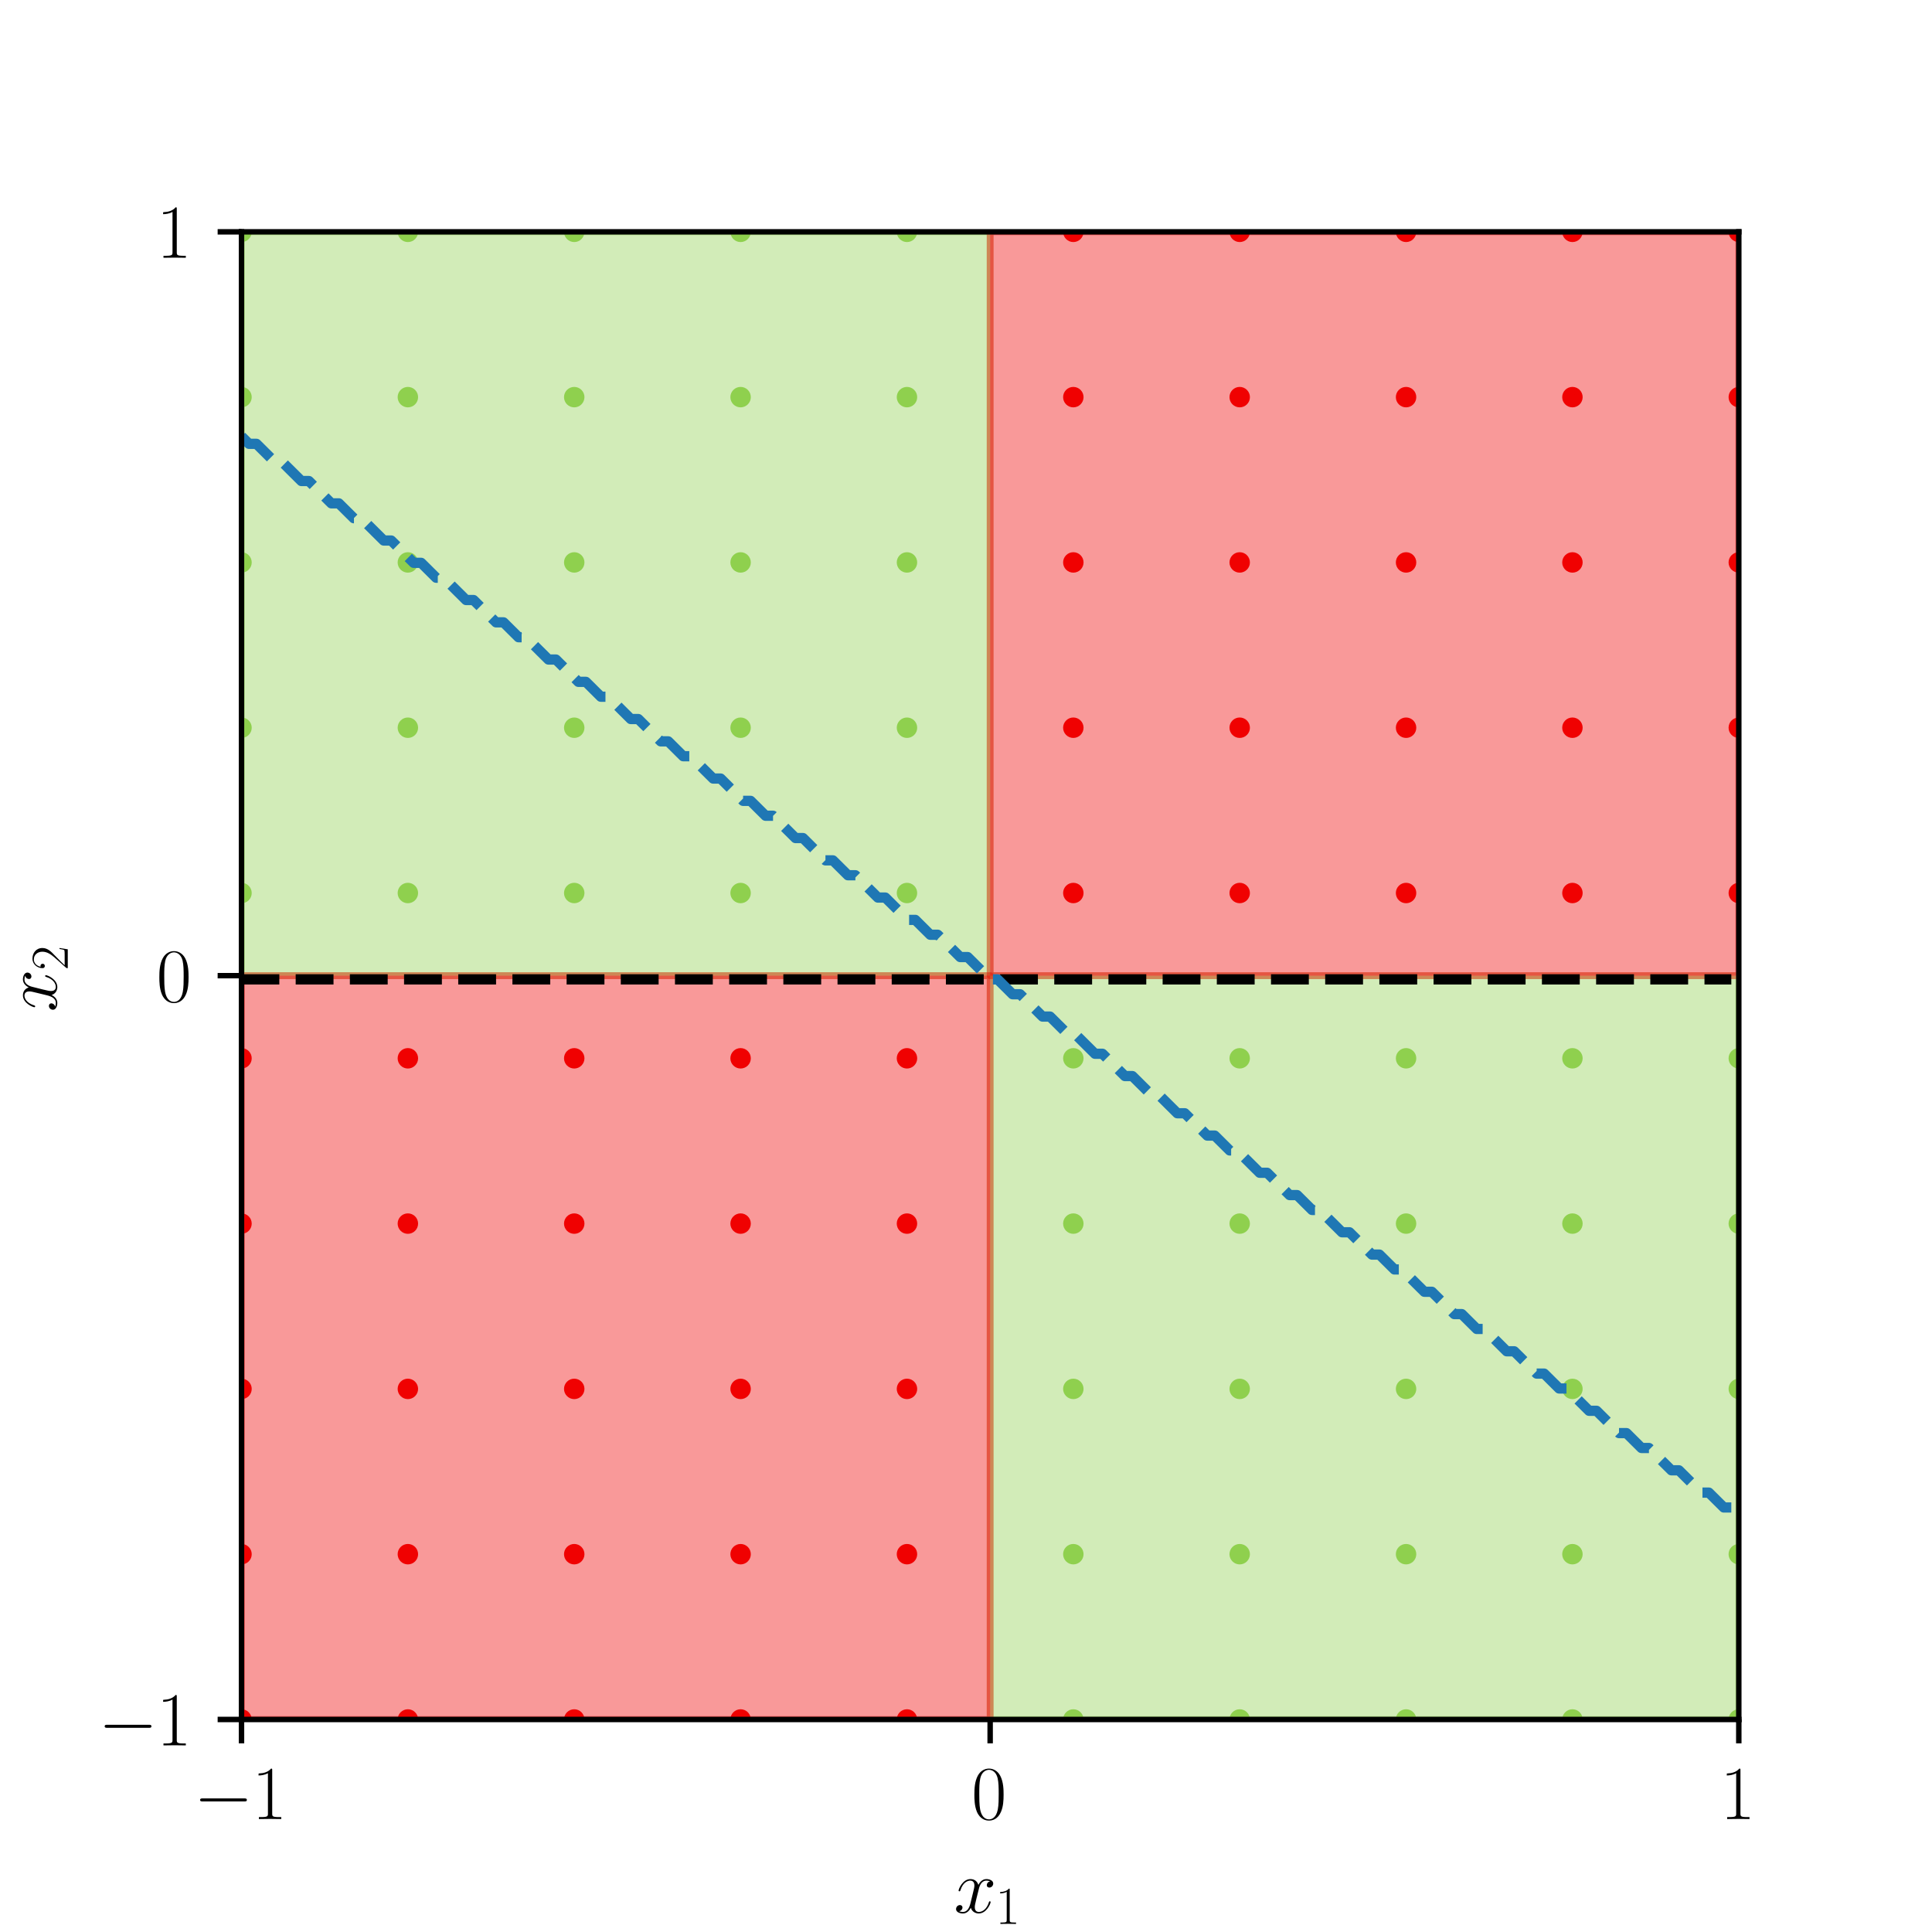 <?xml version="1.0" encoding="utf-8" standalone="no"?>
<!DOCTYPE svg PUBLIC "-//W3C//DTD SVG 1.1//EN"
  "http://www.w3.org/Graphics/SVG/1.1/DTD/svg11.dtd">
<svg xmlns:xlink="http://www.w3.org/1999/xlink" width="283.465pt" height="283.465pt" viewBox="0 0 283.465 283.465" xmlns="http://www.w3.org/2000/svg" version="1.1">
 <defs>
  <style type="text/css">*{stroke-linejoin: round; stroke-linecap: butt}</style>
 </defs>
 <g id="figure_1">
  <g id="patch_1">
   <path d="M 0 283.465 
L 283.465 283.465 
L 283.465 0 
L 0 0 
z
" style="fill: #ffffff"/>
  </g>
  <g id="axes_1">
   <g id="patch_2">
    <path d="M 35.433 252.283 
L 255.118 252.283 
L 255.118 34.016 
L 35.433 34.016 
z
" style="fill: #ffffff"/>
   </g>
   <g id="PathCollection_1">
    <defs>
     <path id="C0_0_c4d77bcc27" d="M 0 1 
C 0.265 1 0.52 0.895 0.707 0.707 
C 0.895 0.52 1 0.265 1 -0 
C 1 -0.265 0.895 -0.52 0.707 -0.707 
C 0.52 -0.895 0.265 -1 0 -1 
C -0.265 -1 -0.52 -0.895 -0.707 -0.707 
C -0.895 -0.52 -1 -0.265 -1 0 
C -1 0.265 -0.895 0.52 -0.707 0.707 
C -0.52 0.895 -0.265 1 0 1 
z
"/>
    </defs>
    <g clip-path="url(#pb9ea2e4881)">
     <use xlink:href="#C0_0_c4d77bcc27" x="35.433" y="252.283" style="fill: #f00101; stroke: #f00101"/>
    </g>
    <g clip-path="url(#pb9ea2e4881)">
     <use xlink:href="#C0_0_c4d77bcc27" x="59.843" y="252.283" style="fill: #f00101; stroke: #f00101"/>
    </g>
    <g clip-path="url(#pb9ea2e4881)">
     <use xlink:href="#C0_0_c4d77bcc27" x="84.252" y="252.283" style="fill: #f00101; stroke: #f00101"/>
    </g>
    <g clip-path="url(#pb9ea2e4881)">
     <use xlink:href="#C0_0_c4d77bcc27" x="108.661" y="252.283" style="fill: #f00101; stroke: #f00101"/>
    </g>
    <g clip-path="url(#pb9ea2e4881)">
     <use xlink:href="#C0_0_c4d77bcc27" x="133.071" y="252.283" style="fill: #f00101; stroke: #f00101"/>
    </g>
    <g clip-path="url(#pb9ea2e4881)">
     <use xlink:href="#C0_0_c4d77bcc27" x="157.48" y="252.283" style="fill: #8fd14f; stroke: #8fd14f"/>
    </g>
    <g clip-path="url(#pb9ea2e4881)">
     <use xlink:href="#C0_0_c4d77bcc27" x="181.89" y="252.283" style="fill: #8fd14f; stroke: #8fd14f"/>
    </g>
    <g clip-path="url(#pb9ea2e4881)">
     <use xlink:href="#C0_0_c4d77bcc27" x="206.299" y="252.283" style="fill: #8fd14f; stroke: #8fd14f"/>
    </g>
    <g clip-path="url(#pb9ea2e4881)">
     <use xlink:href="#C0_0_c4d77bcc27" x="230.709" y="252.283" style="fill: #8fd14f; stroke: #8fd14f"/>
    </g>
    <g clip-path="url(#pb9ea2e4881)">
     <use xlink:href="#C0_0_c4d77bcc27" x="255.118" y="252.283" style="fill: #8fd14f; stroke: #8fd14f"/>
    </g>
    <g clip-path="url(#pb9ea2e4881)">
     <use xlink:href="#C0_0_c4d77bcc27" x="35.433" y="228.031" style="fill: #f00101; stroke: #f00101"/>
    </g>
    <g clip-path="url(#pb9ea2e4881)">
     <use xlink:href="#C0_0_c4d77bcc27" x="59.843" y="228.031" style="fill: #f00101; stroke: #f00101"/>
    </g>
    <g clip-path="url(#pb9ea2e4881)">
     <use xlink:href="#C0_0_c4d77bcc27" x="84.252" y="228.031" style="fill: #f00101; stroke: #f00101"/>
    </g>
    <g clip-path="url(#pb9ea2e4881)">
     <use xlink:href="#C0_0_c4d77bcc27" x="108.661" y="228.031" style="fill: #f00101; stroke: #f00101"/>
    </g>
    <g clip-path="url(#pb9ea2e4881)">
     <use xlink:href="#C0_0_c4d77bcc27" x="133.071" y="228.031" style="fill: #f00101; stroke: #f00101"/>
    </g>
    <g clip-path="url(#pb9ea2e4881)">
     <use xlink:href="#C0_0_c4d77bcc27" x="157.48" y="228.031" style="fill: #8fd14f; stroke: #8fd14f"/>
    </g>
    <g clip-path="url(#pb9ea2e4881)">
     <use xlink:href="#C0_0_c4d77bcc27" x="181.89" y="228.031" style="fill: #8fd14f; stroke: #8fd14f"/>
    </g>
    <g clip-path="url(#pb9ea2e4881)">
     <use xlink:href="#C0_0_c4d77bcc27" x="206.299" y="228.031" style="fill: #8fd14f; stroke: #8fd14f"/>
    </g>
    <g clip-path="url(#pb9ea2e4881)">
     <use xlink:href="#C0_0_c4d77bcc27" x="230.709" y="228.031" style="fill: #8fd14f; stroke: #8fd14f"/>
    </g>
    <g clip-path="url(#pb9ea2e4881)">
     <use xlink:href="#C0_0_c4d77bcc27" x="255.118" y="228.031" style="fill: #8fd14f; stroke: #8fd14f"/>
    </g>
    <g clip-path="url(#pb9ea2e4881)">
     <use xlink:href="#C0_0_c4d77bcc27" x="35.433" y="203.78" style="fill: #f00101; stroke: #f00101"/>
    </g>
    <g clip-path="url(#pb9ea2e4881)">
     <use xlink:href="#C0_0_c4d77bcc27" x="59.843" y="203.78" style="fill: #f00101; stroke: #f00101"/>
    </g>
    <g clip-path="url(#pb9ea2e4881)">
     <use xlink:href="#C0_0_c4d77bcc27" x="84.252" y="203.78" style="fill: #f00101; stroke: #f00101"/>
    </g>
    <g clip-path="url(#pb9ea2e4881)">
     <use xlink:href="#C0_0_c4d77bcc27" x="108.661" y="203.78" style="fill: #f00101; stroke: #f00101"/>
    </g>
    <g clip-path="url(#pb9ea2e4881)">
     <use xlink:href="#C0_0_c4d77bcc27" x="133.071" y="203.78" style="fill: #f00101; stroke: #f00101"/>
    </g>
    <g clip-path="url(#pb9ea2e4881)">
     <use xlink:href="#C0_0_c4d77bcc27" x="157.48" y="203.78" style="fill: #8fd14f; stroke: #8fd14f"/>
    </g>
    <g clip-path="url(#pb9ea2e4881)">
     <use xlink:href="#C0_0_c4d77bcc27" x="181.89" y="203.78" style="fill: #8fd14f; stroke: #8fd14f"/>
    </g>
    <g clip-path="url(#pb9ea2e4881)">
     <use xlink:href="#C0_0_c4d77bcc27" x="206.299" y="203.78" style="fill: #8fd14f; stroke: #8fd14f"/>
    </g>
    <g clip-path="url(#pb9ea2e4881)">
     <use xlink:href="#C0_0_c4d77bcc27" x="230.709" y="203.78" style="fill: #8fd14f; stroke: #8fd14f"/>
    </g>
    <g clip-path="url(#pb9ea2e4881)">
     <use xlink:href="#C0_0_c4d77bcc27" x="255.118" y="203.78" style="fill: #8fd14f; stroke: #8fd14f"/>
    </g>
    <g clip-path="url(#pb9ea2e4881)">
     <use xlink:href="#C0_0_c4d77bcc27" x="35.433" y="179.528" style="fill: #f00101; stroke: #f00101"/>
    </g>
    <g clip-path="url(#pb9ea2e4881)">
     <use xlink:href="#C0_0_c4d77bcc27" x="59.843" y="179.528" style="fill: #f00101; stroke: #f00101"/>
    </g>
    <g clip-path="url(#pb9ea2e4881)">
     <use xlink:href="#C0_0_c4d77bcc27" x="84.252" y="179.528" style="fill: #f00101; stroke: #f00101"/>
    </g>
    <g clip-path="url(#pb9ea2e4881)">
     <use xlink:href="#C0_0_c4d77bcc27" x="108.661" y="179.528" style="fill: #f00101; stroke: #f00101"/>
    </g>
    <g clip-path="url(#pb9ea2e4881)">
     <use xlink:href="#C0_0_c4d77bcc27" x="133.071" y="179.528" style="fill: #f00101; stroke: #f00101"/>
    </g>
    <g clip-path="url(#pb9ea2e4881)">
     <use xlink:href="#C0_0_c4d77bcc27" x="157.48" y="179.528" style="fill: #8fd14f; stroke: #8fd14f"/>
    </g>
    <g clip-path="url(#pb9ea2e4881)">
     <use xlink:href="#C0_0_c4d77bcc27" x="181.89" y="179.528" style="fill: #8fd14f; stroke: #8fd14f"/>
    </g>
    <g clip-path="url(#pb9ea2e4881)">
     <use xlink:href="#C0_0_c4d77bcc27" x="206.299" y="179.528" style="fill: #8fd14f; stroke: #8fd14f"/>
    </g>
    <g clip-path="url(#pb9ea2e4881)">
     <use xlink:href="#C0_0_c4d77bcc27" x="230.709" y="179.528" style="fill: #8fd14f; stroke: #8fd14f"/>
    </g>
    <g clip-path="url(#pb9ea2e4881)">
     <use xlink:href="#C0_0_c4d77bcc27" x="255.118" y="179.528" style="fill: #8fd14f; stroke: #8fd14f"/>
    </g>
    <g clip-path="url(#pb9ea2e4881)">
     <use xlink:href="#C0_0_c4d77bcc27" x="35.433" y="155.276" style="fill: #f00101; stroke: #f00101"/>
    </g>
    <g clip-path="url(#pb9ea2e4881)">
     <use xlink:href="#C0_0_c4d77bcc27" x="59.843" y="155.276" style="fill: #f00101; stroke: #f00101"/>
    </g>
    <g clip-path="url(#pb9ea2e4881)">
     <use xlink:href="#C0_0_c4d77bcc27" x="84.252" y="155.276" style="fill: #f00101; stroke: #f00101"/>
    </g>
    <g clip-path="url(#pb9ea2e4881)">
     <use xlink:href="#C0_0_c4d77bcc27" x="108.661" y="155.276" style="fill: #f00101; stroke: #f00101"/>
    </g>
    <g clip-path="url(#pb9ea2e4881)">
     <use xlink:href="#C0_0_c4d77bcc27" x="133.071" y="155.276" style="fill: #f00101; stroke: #f00101"/>
    </g>
    <g clip-path="url(#pb9ea2e4881)">
     <use xlink:href="#C0_0_c4d77bcc27" x="157.48" y="155.276" style="fill: #8fd14f; stroke: #8fd14f"/>
    </g>
    <g clip-path="url(#pb9ea2e4881)">
     <use xlink:href="#C0_0_c4d77bcc27" x="181.89" y="155.276" style="fill: #8fd14f; stroke: #8fd14f"/>
    </g>
    <g clip-path="url(#pb9ea2e4881)">
     <use xlink:href="#C0_0_c4d77bcc27" x="206.299" y="155.276" style="fill: #8fd14f; stroke: #8fd14f"/>
    </g>
    <g clip-path="url(#pb9ea2e4881)">
     <use xlink:href="#C0_0_c4d77bcc27" x="230.709" y="155.276" style="fill: #8fd14f; stroke: #8fd14f"/>
    </g>
    <g clip-path="url(#pb9ea2e4881)">
     <use xlink:href="#C0_0_c4d77bcc27" x="255.118" y="155.276" style="fill: #8fd14f; stroke: #8fd14f"/>
    </g>
    <g clip-path="url(#pb9ea2e4881)">
     <use xlink:href="#C0_0_c4d77bcc27" x="35.433" y="131.024" style="fill: #8fd14f; stroke: #8fd14f"/>
    </g>
    <g clip-path="url(#pb9ea2e4881)">
     <use xlink:href="#C0_0_c4d77bcc27" x="59.843" y="131.024" style="fill: #8fd14f; stroke: #8fd14f"/>
    </g>
    <g clip-path="url(#pb9ea2e4881)">
     <use xlink:href="#C0_0_c4d77bcc27" x="84.252" y="131.024" style="fill: #8fd14f; stroke: #8fd14f"/>
    </g>
    <g clip-path="url(#pb9ea2e4881)">
     <use xlink:href="#C0_0_c4d77bcc27" x="108.661" y="131.024" style="fill: #8fd14f; stroke: #8fd14f"/>
    </g>
    <g clip-path="url(#pb9ea2e4881)">
     <use xlink:href="#C0_0_c4d77bcc27" x="133.071" y="131.024" style="fill: #8fd14f; stroke: #8fd14f"/>
    </g>
    <g clip-path="url(#pb9ea2e4881)">
     <use xlink:href="#C0_0_c4d77bcc27" x="157.48" y="131.024" style="fill: #f00101; stroke: #f00101"/>
    </g>
    <g clip-path="url(#pb9ea2e4881)">
     <use xlink:href="#C0_0_c4d77bcc27" x="181.89" y="131.024" style="fill: #f00101; stroke: #f00101"/>
    </g>
    <g clip-path="url(#pb9ea2e4881)">
     <use xlink:href="#C0_0_c4d77bcc27" x="206.299" y="131.024" style="fill: #f00101; stroke: #f00101"/>
    </g>
    <g clip-path="url(#pb9ea2e4881)">
     <use xlink:href="#C0_0_c4d77bcc27" x="230.709" y="131.024" style="fill: #f00101; stroke: #f00101"/>
    </g>
    <g clip-path="url(#pb9ea2e4881)">
     <use xlink:href="#C0_0_c4d77bcc27" x="255.118" y="131.024" style="fill: #f00101; stroke: #f00101"/>
    </g>
    <g clip-path="url(#pb9ea2e4881)">
     <use xlink:href="#C0_0_c4d77bcc27" x="35.433" y="106.772" style="fill: #8fd14f; stroke: #8fd14f"/>
    </g>
    <g clip-path="url(#pb9ea2e4881)">
     <use xlink:href="#C0_0_c4d77bcc27" x="59.843" y="106.772" style="fill: #8fd14f; stroke: #8fd14f"/>
    </g>
    <g clip-path="url(#pb9ea2e4881)">
     <use xlink:href="#C0_0_c4d77bcc27" x="84.252" y="106.772" style="fill: #8fd14f; stroke: #8fd14f"/>
    </g>
    <g clip-path="url(#pb9ea2e4881)">
     <use xlink:href="#C0_0_c4d77bcc27" x="108.661" y="106.772" style="fill: #8fd14f; stroke: #8fd14f"/>
    </g>
    <g clip-path="url(#pb9ea2e4881)">
     <use xlink:href="#C0_0_c4d77bcc27" x="133.071" y="106.772" style="fill: #8fd14f; stroke: #8fd14f"/>
    </g>
    <g clip-path="url(#pb9ea2e4881)">
     <use xlink:href="#C0_0_c4d77bcc27" x="157.48" y="106.772" style="fill: #f00101; stroke: #f00101"/>
    </g>
    <g clip-path="url(#pb9ea2e4881)">
     <use xlink:href="#C0_0_c4d77bcc27" x="181.89" y="106.772" style="fill: #f00101; stroke: #f00101"/>
    </g>
    <g clip-path="url(#pb9ea2e4881)">
     <use xlink:href="#C0_0_c4d77bcc27" x="206.299" y="106.772" style="fill: #f00101; stroke: #f00101"/>
    </g>
    <g clip-path="url(#pb9ea2e4881)">
     <use xlink:href="#C0_0_c4d77bcc27" x="230.709" y="106.772" style="fill: #f00101; stroke: #f00101"/>
    </g>
    <g clip-path="url(#pb9ea2e4881)">
     <use xlink:href="#C0_0_c4d77bcc27" x="255.118" y="106.772" style="fill: #f00101; stroke: #f00101"/>
    </g>
    <g clip-path="url(#pb9ea2e4881)">
     <use xlink:href="#C0_0_c4d77bcc27" x="35.433" y="82.52" style="fill: #8fd14f; stroke: #8fd14f"/>
    </g>
    <g clip-path="url(#pb9ea2e4881)">
     <use xlink:href="#C0_0_c4d77bcc27" x="59.843" y="82.52" style="fill: #8fd14f; stroke: #8fd14f"/>
    </g>
    <g clip-path="url(#pb9ea2e4881)">
     <use xlink:href="#C0_0_c4d77bcc27" x="84.252" y="82.52" style="fill: #8fd14f; stroke: #8fd14f"/>
    </g>
    <g clip-path="url(#pb9ea2e4881)">
     <use xlink:href="#C0_0_c4d77bcc27" x="108.661" y="82.52" style="fill: #8fd14f; stroke: #8fd14f"/>
    </g>
    <g clip-path="url(#pb9ea2e4881)">
     <use xlink:href="#C0_0_c4d77bcc27" x="133.071" y="82.52" style="fill: #8fd14f; stroke: #8fd14f"/>
    </g>
    <g clip-path="url(#pb9ea2e4881)">
     <use xlink:href="#C0_0_c4d77bcc27" x="157.48" y="82.52" style="fill: #f00101; stroke: #f00101"/>
    </g>
    <g clip-path="url(#pb9ea2e4881)">
     <use xlink:href="#C0_0_c4d77bcc27" x="181.89" y="82.52" style="fill: #f00101; stroke: #f00101"/>
    </g>
    <g clip-path="url(#pb9ea2e4881)">
     <use xlink:href="#C0_0_c4d77bcc27" x="206.299" y="82.52" style="fill: #f00101; stroke: #f00101"/>
    </g>
    <g clip-path="url(#pb9ea2e4881)">
     <use xlink:href="#C0_0_c4d77bcc27" x="230.709" y="82.52" style="fill: #f00101; stroke: #f00101"/>
    </g>
    <g clip-path="url(#pb9ea2e4881)">
     <use xlink:href="#C0_0_c4d77bcc27" x="255.118" y="82.52" style="fill: #f00101; stroke: #f00101"/>
    </g>
    <g clip-path="url(#pb9ea2e4881)">
     <use xlink:href="#C0_0_c4d77bcc27" x="35.433" y="58.268" style="fill: #8fd14f; stroke: #8fd14f"/>
    </g>
    <g clip-path="url(#pb9ea2e4881)">
     <use xlink:href="#C0_0_c4d77bcc27" x="59.843" y="58.268" style="fill: #8fd14f; stroke: #8fd14f"/>
    </g>
    <g clip-path="url(#pb9ea2e4881)">
     <use xlink:href="#C0_0_c4d77bcc27" x="84.252" y="58.268" style="fill: #8fd14f; stroke: #8fd14f"/>
    </g>
    <g clip-path="url(#pb9ea2e4881)">
     <use xlink:href="#C0_0_c4d77bcc27" x="108.661" y="58.268" style="fill: #8fd14f; stroke: #8fd14f"/>
    </g>
    <g clip-path="url(#pb9ea2e4881)">
     <use xlink:href="#C0_0_c4d77bcc27" x="133.071" y="58.268" style="fill: #8fd14f; stroke: #8fd14f"/>
    </g>
    <g clip-path="url(#pb9ea2e4881)">
     <use xlink:href="#C0_0_c4d77bcc27" x="157.48" y="58.268" style="fill: #f00101; stroke: #f00101"/>
    </g>
    <g clip-path="url(#pb9ea2e4881)">
     <use xlink:href="#C0_0_c4d77bcc27" x="181.89" y="58.268" style="fill: #f00101; stroke: #f00101"/>
    </g>
    <g clip-path="url(#pb9ea2e4881)">
     <use xlink:href="#C0_0_c4d77bcc27" x="206.299" y="58.268" style="fill: #f00101; stroke: #f00101"/>
    </g>
    <g clip-path="url(#pb9ea2e4881)">
     <use xlink:href="#C0_0_c4d77bcc27" x="230.709" y="58.268" style="fill: #f00101; stroke: #f00101"/>
    </g>
    <g clip-path="url(#pb9ea2e4881)">
     <use xlink:href="#C0_0_c4d77bcc27" x="255.118" y="58.268" style="fill: #f00101; stroke: #f00101"/>
    </g>
    <g clip-path="url(#pb9ea2e4881)">
     <use xlink:href="#C0_0_c4d77bcc27" x="35.433" y="34.016" style="fill: #8fd14f; stroke: #8fd14f"/>
    </g>
    <g clip-path="url(#pb9ea2e4881)">
     <use xlink:href="#C0_0_c4d77bcc27" x="59.843" y="34.016" style="fill: #8fd14f; stroke: #8fd14f"/>
    </g>
    <g clip-path="url(#pb9ea2e4881)">
     <use xlink:href="#C0_0_c4d77bcc27" x="84.252" y="34.016" style="fill: #8fd14f; stroke: #8fd14f"/>
    </g>
    <g clip-path="url(#pb9ea2e4881)">
     <use xlink:href="#C0_0_c4d77bcc27" x="108.661" y="34.016" style="fill: #8fd14f; stroke: #8fd14f"/>
    </g>
    <g clip-path="url(#pb9ea2e4881)">
     <use xlink:href="#C0_0_c4d77bcc27" x="133.071" y="34.016" style="fill: #8fd14f; stroke: #8fd14f"/>
    </g>
    <g clip-path="url(#pb9ea2e4881)">
     <use xlink:href="#C0_0_c4d77bcc27" x="157.48" y="34.016" style="fill: #f00101; stroke: #f00101"/>
    </g>
    <g clip-path="url(#pb9ea2e4881)">
     <use xlink:href="#C0_0_c4d77bcc27" x="181.89" y="34.016" style="fill: #f00101; stroke: #f00101"/>
    </g>
    <g clip-path="url(#pb9ea2e4881)">
     <use xlink:href="#C0_0_c4d77bcc27" x="206.299" y="34.016" style="fill: #f00101; stroke: #f00101"/>
    </g>
    <g clip-path="url(#pb9ea2e4881)">
     <use xlink:href="#C0_0_c4d77bcc27" x="230.709" y="34.016" style="fill: #f00101; stroke: #f00101"/>
    </g>
    <g clip-path="url(#pb9ea2e4881)">
     <use xlink:href="#C0_0_c4d77bcc27" x="255.118" y="34.016" style="fill: #f00101; stroke: #f00101"/>
    </g>
   </g>
   <g id="PolyCollection_1">
    <defs>
     <path id="m9d58a4ebf5" d="M 35.433 -249.449 
L 35.433 -140.315 
L 145.276 -140.315 
L 145.276 -249.449 
L 145.276 -249.449 
L 35.433 -249.449 
z
" style="stroke: #8fd14f; stroke-opacity: 0.4"/>
    </defs>
    <g clip-path="url(#pb9ea2e4881)">
     <use xlink:href="#m9d58a4ebf5" x="0" y="283.465" style="fill: #8fd14f; fill-opacity: 0.4; stroke: #8fd14f; stroke-opacity: 0.4"/>
    </g>
   </g>
   <g id="PolyCollection_2">
    <defs>
     <path id="m34efffe24d" d="M 145.276 -140.315 
L 145.276 -31.181 
L 255.118 -31.181 
L 255.118 -140.315 
L 255.118 -140.315 
L 145.276 -140.315 
z
" style="stroke: #8fd14f; stroke-opacity: 0.4"/>
    </defs>
    <g clip-path="url(#pb9ea2e4881)">
     <use xlink:href="#m34efffe24d" x="0" y="283.465" style="fill: #8fd14f; fill-opacity: 0.4; stroke: #8fd14f; stroke-opacity: 0.4"/>
    </g>
   </g>
   <g id="PolyCollection_3">
    <defs>
     <path id="m700f1ea94c" d="M 35.433 -140.315 
L 35.433 -31.181 
L 145.276 -31.181 
L 145.276 -140.315 
L 145.276 -140.315 
L 35.433 -140.315 
z
" style="stroke: #f00101; stroke-opacity: 0.4"/>
    </defs>
    <g clip-path="url(#pb9ea2e4881)">
     <use xlink:href="#m700f1ea94c" x="0" y="283.465" style="fill: #f00101; fill-opacity: 0.4; stroke: #f00101; stroke-opacity: 0.4"/>
    </g>
   </g>
   <g id="PolyCollection_4">
    <defs>
     <path id="m81c3283332" d="M 145.276 -249.449 
L 145.276 -140.315 
L 255.118 -140.315 
L 255.118 -249.449 
L 255.118 -249.449 
L 145.276 -249.449 
z
" style="stroke: #f00101; stroke-opacity: 0.4"/>
    </defs>
    <g clip-path="url(#pb9ea2e4881)">
     <use xlink:href="#m81c3283332" x="0" y="283.465" style="fill: #f00101; fill-opacity: 0.4; stroke: #f00101; stroke-opacity: 0.4"/>
    </g>
   </g>
   <g id="matplotlib.axis_1">
    <g id="xtick_1">
     <g id="line2d_1">
      <defs>
       <path id="m5d1a645bbe" d="M 0 0 
L 0 3.5 
" style="stroke: #000000; stroke-width: 0.8"/>
      </defs>
      <g>
       <use xlink:href="#m5d1a645bbe" x="35.433" y="252.283" style="stroke: #000000; stroke-width: 0.8"/>
      </g>
     </g>
     <g id="text_1">
      <!-- $\mathdefault{−1}$ -->
      <g transform="translate(28.432 266.894) scale(0.11 -0.11)">
       <defs>
        <path id="CMSY10-0" d="M 4218 1472 
C 4326 1472 4442 1472 4442 1600 
C 4442 1728 4326 1728 4218 1728 
L 755 1728 
C 646 1728 531 1728 531 1600 
C 531 1472 646 1472 755 1472 
L 4218 1472 
z
" transform="scale(0.016)"/>
        <path id="CMR17-31" d="M 1702 4083 
C 1702 4217 1696 4224 1606 4224 
C 1357 3927 979 3833 621 3820 
C 602 3820 570 3820 563 3808 
C 557 3795 557 3782 557 3648 
C 755 3648 1088 3686 1344 3839 
L 1344 467 
C 1344 243 1331 166 781 166 
L 589 166 
L 589 0 
C 896 6 1216 12 1523 12 
C 1830 12 2150 6 2458 0 
L 2458 166 
L 2266 166 
C 1715 166 1702 236 1702 467 
L 1702 4083 
z
" transform="scale(0.016)"/>
       </defs>
       <use xlink:href="#CMSY10-0" transform="scale(0.996)"/>
       <use xlink:href="#CMR17-31" transform="translate(77.487 0) scale(0.996)"/>
      </g>
     </g>
    </g>
    <g id="xtick_2">
     <g id="line2d_2">
      <g>
       <use xlink:href="#m5d1a645bbe" x="145.276" y="252.283" style="stroke: #000000; stroke-width: 0.8"/>
      </g>
     </g>
     <g id="text_2">
      <!-- $\mathdefault{0}$ -->
      <g transform="translate(142.536 266.894) scale(0.11 -0.11)">
       <defs>
        <path id="CMR17-30" d="M 2688 2038 
C 2688 2430 2682 3099 2413 3613 
C 2176 4063 1798 4224 1466 4224 
C 1158 4224 768 4082 525 3620 
C 269 3137 243 2539 243 2038 
C 243 1671 250 1112 448 623 
C 723 -39 1216 -128 1466 -128 
C 1760 -128 2208 -7 2470 604 
C 2662 1048 2688 1568 2688 2038 
z
M 1466 -26 
C 1056 -26 813 328 723 816 
C 653 1196 653 1749 653 2109 
C 653 2604 653 3015 736 3407 
C 858 3954 1216 4121 1466 4121 
C 1728 4121 2067 3947 2189 3420 
C 2272 3054 2278 2623 2278 2109 
C 2278 1691 2278 1176 2202 797 
C 2067 96 1690 -26 1466 -26 
z
" transform="scale(0.016)"/>
       </defs>
       <use xlink:href="#CMR17-30" transform="scale(0.996)"/>
      </g>
     </g>
    </g>
    <g id="xtick_3">
     <g id="line2d_3">
      <g>
       <use xlink:href="#m5d1a645bbe" x="255.118" y="252.283" style="stroke: #000000; stroke-width: 0.8"/>
      </g>
     </g>
     <g id="text_3">
      <!-- $\mathdefault{1}$ -->
      <g transform="translate(252.378 266.894) scale(0.11 -0.11)">
       <use xlink:href="#CMR17-31" transform="scale(0.996)"/>
      </g>
     </g>
    </g>
    <g id="text_4">
     <!-- $x_1$ -->
     <g transform="translate(139.96 280.635) scale(0.11 -0.11)">
      <defs>
       <path id="CMMI12-78" d="M 3034 2624 
C 2829 2585 2752 2431 2752 2310 
C 2752 2156 2874 2105 2963 2105 
C 3155 2105 3290 2271 3290 2444 
C 3290 2694 2982 2816 2714 2816 
C 2323 2816 2106 2451 2048 2329 
C 1901 2790 1504 2816 1389 2816 
C 736 2816 390 1993 390 1849 
C 390 1823 416 1790 461 1790 
C 512 1790 525 1829 538 1855 
C 755 2572 1184 2687 1370 2687 
C 1658 2687 1715 2438 1715 2284 
C 1715 2143 1677 1993 1600 1678 
L 1382 778 
C 1286 390 1101 64 762 64 
C 730 64 570 64 435 126 
C 666 166 717 358 717 435 
C 717 563 621 640 499 640 
C 346 640 179 505 179 300 
C 179 57 480 -64 755 -64 
C 1062 -64 1280 153 1414 415 
C 1517 64 1837 -64 2074 -64 
C 2726 -64 3072 751 3072 896 
C 3072 929 3046 955 3008 955 
C 2950 955 2944 922 2925 870 
C 2752 300 2381 64 2093 64 
C 1869 64 1747 204 1747 467 
C 1747 607 1773 712 1875 1146 
L 2099 2039 
C 2195 2425 2413 2687 2707 2687 
C 2720 2687 2899 2687 3034 2624 
z
" transform="scale(0.016)"/>
      </defs>
      <use xlink:href="#CMMI12-78" transform="scale(0.996)"/>
      <use xlink:href="#CMR17-31" transform="translate(55.434 -14.944) scale(0.697)"/>
     </g>
    </g>
   </g>
   <g id="matplotlib.axis_2">
    <g id="ytick_1">
     <g id="line2d_4">
      <defs>
       <path id="m20fbdec2a6" d="M 0 0 
L -3.5 0 
" style="stroke: #000000; stroke-width: 0.8"/>
      </defs>
      <g>
       <use xlink:href="#m20fbdec2a6" x="35.433" y="252.283" style="stroke: #000000; stroke-width: 0.8"/>
      </g>
     </g>
     <g id="text_5">
      <!-- $\mathdefault{−1}$ -->
      <g transform="translate(14.43 256.089) scale(0.11 -0.11)">
       <use xlink:href="#CMSY10-0" transform="scale(0.996)"/>
       <use xlink:href="#CMR17-31" transform="translate(77.487 0) scale(0.996)"/>
      </g>
     </g>
    </g>
    <g id="ytick_2">
     <g id="line2d_5">
      <g>
       <use xlink:href="#m20fbdec2a6" x="35.433" y="143.15" style="stroke: #000000; stroke-width: 0.8"/>
      </g>
     </g>
     <g id="text_6">
      <!-- $\mathdefault{0}$ -->
      <g transform="translate(22.954 146.955) scale(0.11 -0.11)">
       <use xlink:href="#CMR17-30" transform="scale(0.996)"/>
      </g>
     </g>
    </g>
    <g id="ytick_3">
     <g id="line2d_6">
      <g>
       <use xlink:href="#m20fbdec2a6" x="35.433" y="34.016" style="stroke: #000000; stroke-width: 0.8"/>
      </g>
     </g>
     <g id="text_7">
      <!-- $\mathdefault{1}$ -->
      <g transform="translate(22.954 37.821) scale(0.11 -0.11)">
       <use xlink:href="#CMR17-31" transform="scale(0.996)"/>
      </g>
     </g>
    </g>
    <g id="text_8">
     <!-- $x_2$ -->
     <g transform="translate(8.299 148.465) rotate(-90) scale(0.11 -0.11)">
      <defs>
       <path id="CMR17-32" d="M 2669 990 
L 2554 990 
C 2490 537 2438 460 2413 422 
C 2381 371 1920 371 1830 371 
L 602 371 
C 832 620 1280 1073 1824 1596 
C 2214 1966 2669 2400 2669 3033 
C 2669 3788 2067 4224 1395 4224 
C 691 4224 262 3603 262 3027 
C 262 2777 448 2745 525 2745 
C 589 2745 781 2783 781 3007 
C 781 3206 614 3264 525 3264 
C 486 3264 448 3257 422 3244 
C 544 3788 915 4057 1306 4057 
C 1862 4057 2227 3616 2227 3033 
C 2227 2477 1901 1998 1536 1583 
L 262 147 
L 262 0 
L 2515 0 
L 2669 990 
z
" transform="scale(0.016)"/>
      </defs>
      <use xlink:href="#CMMI12-78" transform="scale(0.996)"/>
      <use xlink:href="#CMR17-32" transform="translate(55.434 -14.944) scale(0.697)"/>
     </g>
    </g>
   </g>
   <g id="QuadContourSet_1">
    <path d="M 35.433 143.695 
L 254.02 143.695 
L 254.02 143.695 
" clip-path="url(#pb9ea2e4881)" style="fill: none; stroke-dasharray: 5.55,2.4; stroke-dashoffset: 0; stroke: #000000; stroke-width: 1.5"/>
   </g>
   <g id="QuadContourSet_2">
    <path d="M 35.433 64.028 
L 36.531 65.119 
L 37.63 65.119 
L 39.827 67.302 
L 40.925 67.302 
L 44.22 70.576 
L 45.319 70.576 
L 48.614 73.85 
L 49.713 73.85 
L 51.909 76.032 
L 53.008 76.032 
L 56.303 79.306 
L 57.402 79.306 
L 60.697 82.58 
L 61.795 82.58 
L 63.992 84.763 
L 65.091 84.763 
L 68.386 88.037 
L 69.484 88.037 
L 72.78 91.311 
L 73.878 91.311 
L 76.075 93.494 
L 77.173 93.494 
L 80.469 96.768 
L 81.567 96.768 
L 84.862 100.042 
L 85.961 100.042 
L 88.157 102.224 
L 89.256 102.224 
L 92.551 105.498 
L 93.65 105.498 
L 96.945 108.772 
L 98.043 108.772 
L 100.24 110.955 
L 101.339 110.955 
L 104.634 114.229 
L 105.732 114.229 
L 109.028 117.503 
L 110.126 117.503 
L 112.323 119.686 
L 113.421 119.686 
L 116.717 122.96 
L 117.815 122.96 
L 121.11 126.234 
L 122.209 126.234 
L 124.406 128.417 
L 125.504 128.417 
L 128.799 131.691 
L 129.898 131.691 
L 133.193 134.965 
L 134.291 134.965 
L 136.488 137.147 
L 137.587 137.147 
L 140.882 140.421 
L 141.98 140.421 
L 145.276 143.695 
L 146.374 143.695 
L 148.571 145.878 
L 149.669 145.878 
L 152.965 149.152 
L 154.063 149.152 
L 156.26 151.335 
L 157.358 151.335 
L 160.654 154.609 
L 161.752 154.609 
L 165.047 157.883 
L 166.146 157.883 
L 168.343 160.065 
L 169.441 160.065 
L 172.736 163.339 
L 173.835 163.339 
L 177.13 166.613 
L 178.228 166.613 
L 180.425 168.796 
L 181.524 168.796 
L 184.819 172.07 
L 185.917 172.07 
L 189.213 175.344 
L 190.311 175.344 
L 192.508 177.527 
L 193.606 177.527 
L 196.902 180.801 
L 198 180.801 
L 201.295 184.075 
L 202.394 184.075 
L 204.591 186.257 
L 205.689 186.257 
L 208.984 189.531 
L 210.083 189.531 
L 213.378 192.806 
L 214.476 192.806 
L 216.673 194.988 
L 217.772 194.988 
L 221.067 198.262 
L 222.165 198.262 
L 225.461 201.536 
L 226.559 201.536 
L 228.756 203.719 
L 229.854 203.719 
L 233.15 206.993 
L 234.248 206.993 
L 237.543 210.267 
L 238.642 210.267 
L 240.839 212.45 
L 241.937 212.45 
L 245.232 215.724 
L 246.331 215.724 
L 249.626 218.998 
L 250.724 218.998 
L 252.921 221.18 
L 254.02 221.18 
L 254.02 221.18 
" clip-path="url(#pb9ea2e4881)" style="fill: none; stroke-dasharray: 5.55,2.4; stroke-dashoffset: 0; stroke: #1f77b4; stroke-width: 1.5"/>
   </g>
   <g id="patch_3">
    <path d="M 35.433 252.283 
L 35.433 34.016 
" style="fill: none; stroke: #000000; stroke-width: 0.8; stroke-linejoin: miter; stroke-linecap: square"/>
   </g>
   <g id="patch_4">
    <path d="M 255.118 252.283 
L 255.118 34.016 
" style="fill: none; stroke: #000000; stroke-width: 0.8; stroke-linejoin: miter; stroke-linecap: square"/>
   </g>
   <g id="patch_5">
    <path d="M 35.433 252.283 
L 255.118 252.283 
" style="fill: none; stroke: #000000; stroke-width: 0.8; stroke-linejoin: miter; stroke-linecap: square"/>
   </g>
   <g id="patch_6">
    <path d="M 35.433 34.016 
L 255.118 34.016 
" style="fill: none; stroke: #000000; stroke-width: 0.8; stroke-linejoin: miter; stroke-linecap: square"/>
   </g>
  </g>
 </g>
 <defs>
  <clipPath id="pb9ea2e4881">
   <rect x="35.433" y="34.016" width="219.685" height="218.268"/>
  </clipPath>
 </defs>
</svg>
